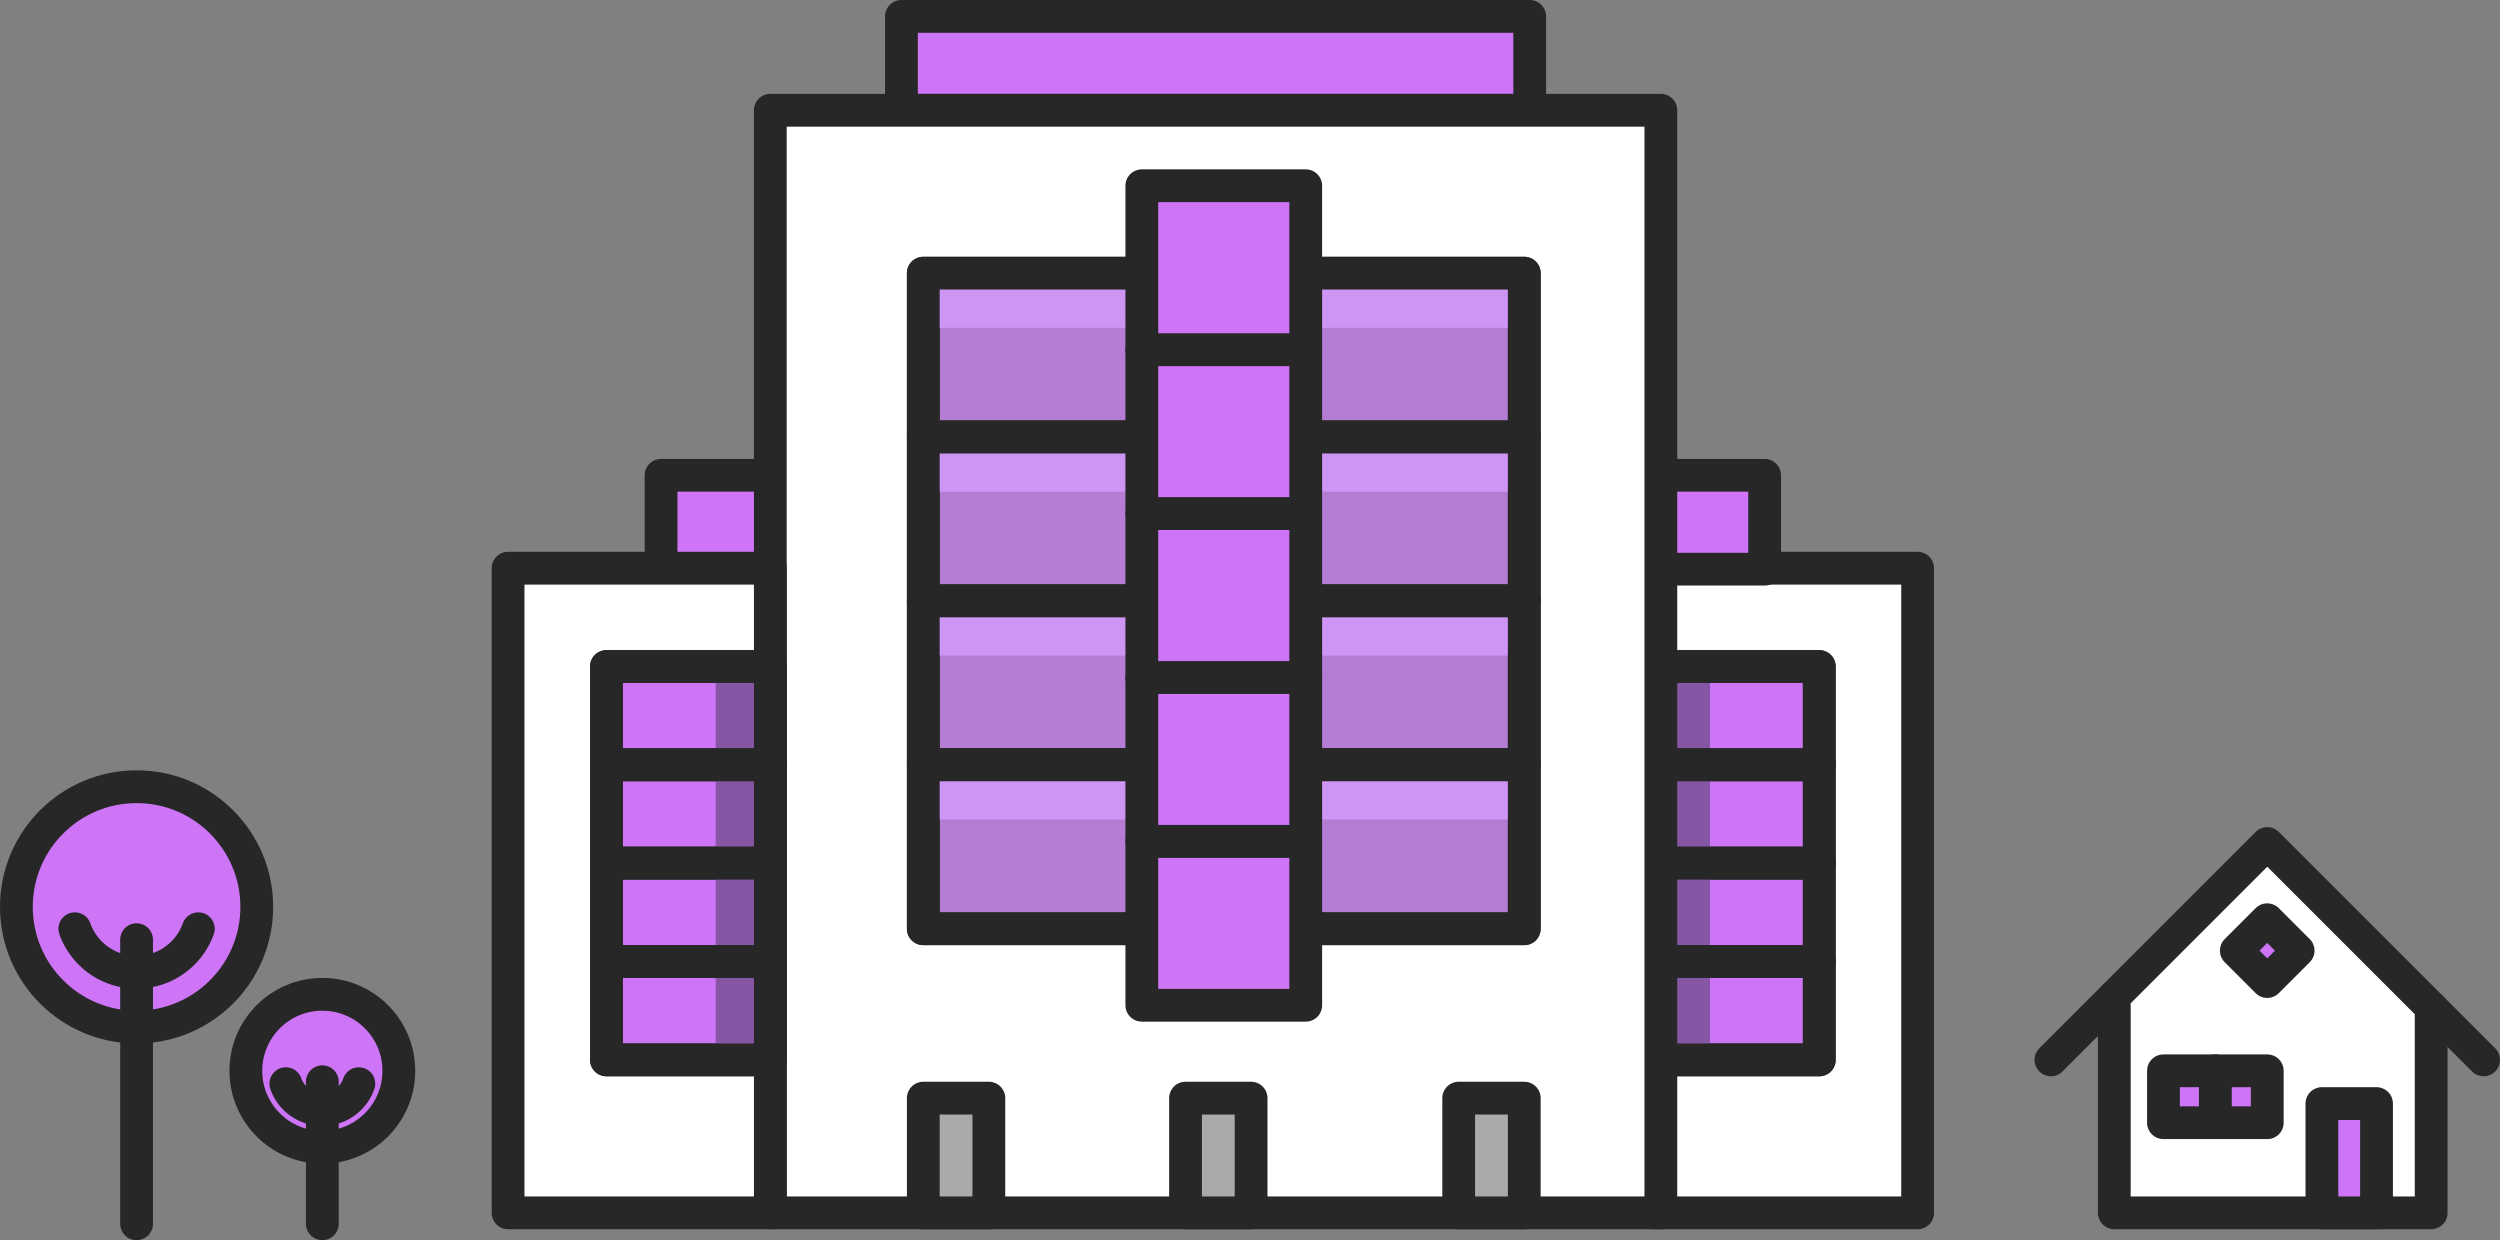 <svg xmlns="http://www.w3.org/2000/svg" viewBox="0 0 228.8 113.5"><rect x="0" y="0" width="228.8" height="113.5" fill="#808080" stroke="none"/><defs><style>.cls-1{fill:#fff;}.cls-1,.cls-2,.cls-4,.cls-5,.cls-7{stroke:#272727;stroke-linecap:round;stroke-linejoin:round;stroke-width:3px;}.cls-2{fill:#cd75f6;}.cls-3{fill:#8655a3;}.cls-4{fill:none;}.cls-5{fill:#b47dd3;}.cls-6{fill:#cf95f4;}.cls-7{fill:#aaa;}</style></defs><title>5</title><g id="Слой_2" data-name="Слой 2"><g id="Слой_1_копия_2" data-name="Слой 1 копия 2"><rect class="cls-1" x="151.5" y="52" width="24" height="59" transform="translate(327 163) rotate(-180)"/><rect class="cls-2" x="151.5" y="61" width="15" height="9" transform="translate(318 131) rotate(-180)"/><rect class="cls-3" x="151.5" y="61" width="5" height="9" transform="translate(308 131) rotate(-180)"/><rect class="cls-4" x="151.5" y="61" width="15" height="9" transform="translate(318 131) rotate(-180)"/><rect class="cls-2" x="151.5" y="70" width="15" height="9" transform="translate(318 149) rotate(-180)"/><rect class="cls-3" x="151.5" y="70" width="5" height="9" transform="translate(308 149) rotate(-180)"/><rect class="cls-4" x="151.5" y="70" width="15" height="9" transform="translate(318 149) rotate(-180)"/><rect class="cls-2" x="151.5" y="79" width="15" height="9" transform="translate(318 167) rotate(-180)"/><rect class="cls-3" x="151.5" y="79" width="5" height="9" transform="translate(308 167) rotate(-180)"/><rect class="cls-4" x="151.5" y="79" width="15" height="9" transform="translate(318 167) rotate(-180)"/><rect class="cls-2" x="151.5" y="88" width="15" height="9" transform="translate(318 185) rotate(-180)"/><rect class="cls-3" x="151.5" y="88" width="5" height="9" transform="translate(308 185) rotate(-180)"/><rect class="cls-4" x="151.5" y="88" width="15" height="9" transform="translate(318 185) rotate(-180)"/><rect class="cls-2" x="82.5" y="1.5" width="57.5" height="8.59"/><rect class="cls-2" x="60.5" y="43.5" width="101" height="8.59"/><rect class="cls-1" x="70.5" y="10.09" width="81.5" height="100.91"/><rect class="cls-5" x="84.5" y="25" width="55" height="15"/><rect class="cls-6" x="84.5" y="25" width="55" height="5"/><rect class="cls-4" x="84.5" y="25" width="55" height="15"/><rect class="cls-5" x="84.5" y="40" width="55" height="15"/><rect class="cls-6" x="84.5" y="40" width="55" height="5"/><rect class="cls-4" x="84.5" y="40" width="55" height="15"/><rect class="cls-5" x="84.5" y="55" width="55" height="15"/><rect class="cls-6" x="84.5" y="55" width="55" height="5"/><rect class="cls-4" x="84.5" y="55" width="55" height="15"/><rect class="cls-5" x="84.5" y="70" width="55" height="15"/><rect class="cls-6" x="84.5" y="70" width="55" height="5"/><rect class="cls-4" x="84.5" y="70" width="55" height="15"/><rect class="cls-2" x="104.5" y="77" width="15" height="15"/><rect class="cls-2" x="104.5" y="62" width="15" height="15"/><rect class="cls-2" x="104.5" y="47" width="15" height="15"/><rect class="cls-2" x="104.5" y="32" width="15" height="15"/><rect class="cls-2" x="104.5" y="17" width="15" height="15"/><rect class="cls-7" x="84.5" y="100.5" width="6" height="10.5"/><rect class="cls-7" x="108.5" y="100.5" width="6" height="10.5"/><rect class="cls-7" x="133.5" y="100.5" width="6" height="10.5"/><rect class="cls-1" x="46.5" y="52" width="24" height="59"/><rect class="cls-2" x="55.5" y="61" width="15" height="9"/><rect class="cls-3" x="65.5" y="61" width="5" height="9"/><rect class="cls-4" x="55.5" y="61" width="15" height="9"/><rect class="cls-2" x="55.5" y="70" width="15" height="9"/><rect class="cls-3" x="65.5" y="70" width="5" height="9"/><rect class="cls-4" x="55.5" y="70" width="15" height="9"/><rect class="cls-2" x="55.5" y="79" width="15" height="9"/><rect class="cls-3" x="65.5" y="79" width="5" height="9"/><rect class="cls-4" x="55.5" y="79" width="15" height="9"/><rect class="cls-2" x="55.5" y="88" width="15" height="9"/><rect class="cls-3" x="65.5" y="88" width="5" height="9"/><rect class="cls-4" x="55.5" y="88" width="15" height="9"/><circle class="cls-2" cx="12.5" cy="83" r="11"/><line class="cls-4" x1="12.5" y1="112" x2="12.5" y2="86"/><path class="cls-4" d="M18.15,85a6,6,0,0,1-11.3,0"/><circle class="cls-2" cx="29.5" cy="98" r="7"/><line class="cls-4" x1="29.5" y1="112" x2="29.5" y2="99"/><path class="cls-4" d="M32.84,99.18a3.54,3.54,0,0,1-6.68,0"/><polygon class="cls-1" points="222.5 92.2 222.5 111 193.5 111 193.5 91.2 207.5 77.2 222.5 92.2"/><line class="cls-1" x1="227.3" y1="97" x2="222.5" y2="92.2"/><line class="cls-1" x1="193.5" y1="91.2" x2="187.7" y2="97"/><rect class="cls-2" x="205.5" y="85" width="4" height="4" transform="translate(122.29 -121.24) rotate(45)"/><rect class="cls-2" x="198" y="98" width="4.75" height="4.75"/><rect class="cls-2" x="202.75" y="98" width="4.75" height="4.75"/><rect class="cls-2" x="212.5" y="101" width="5" height="10"/></g></g></svg>